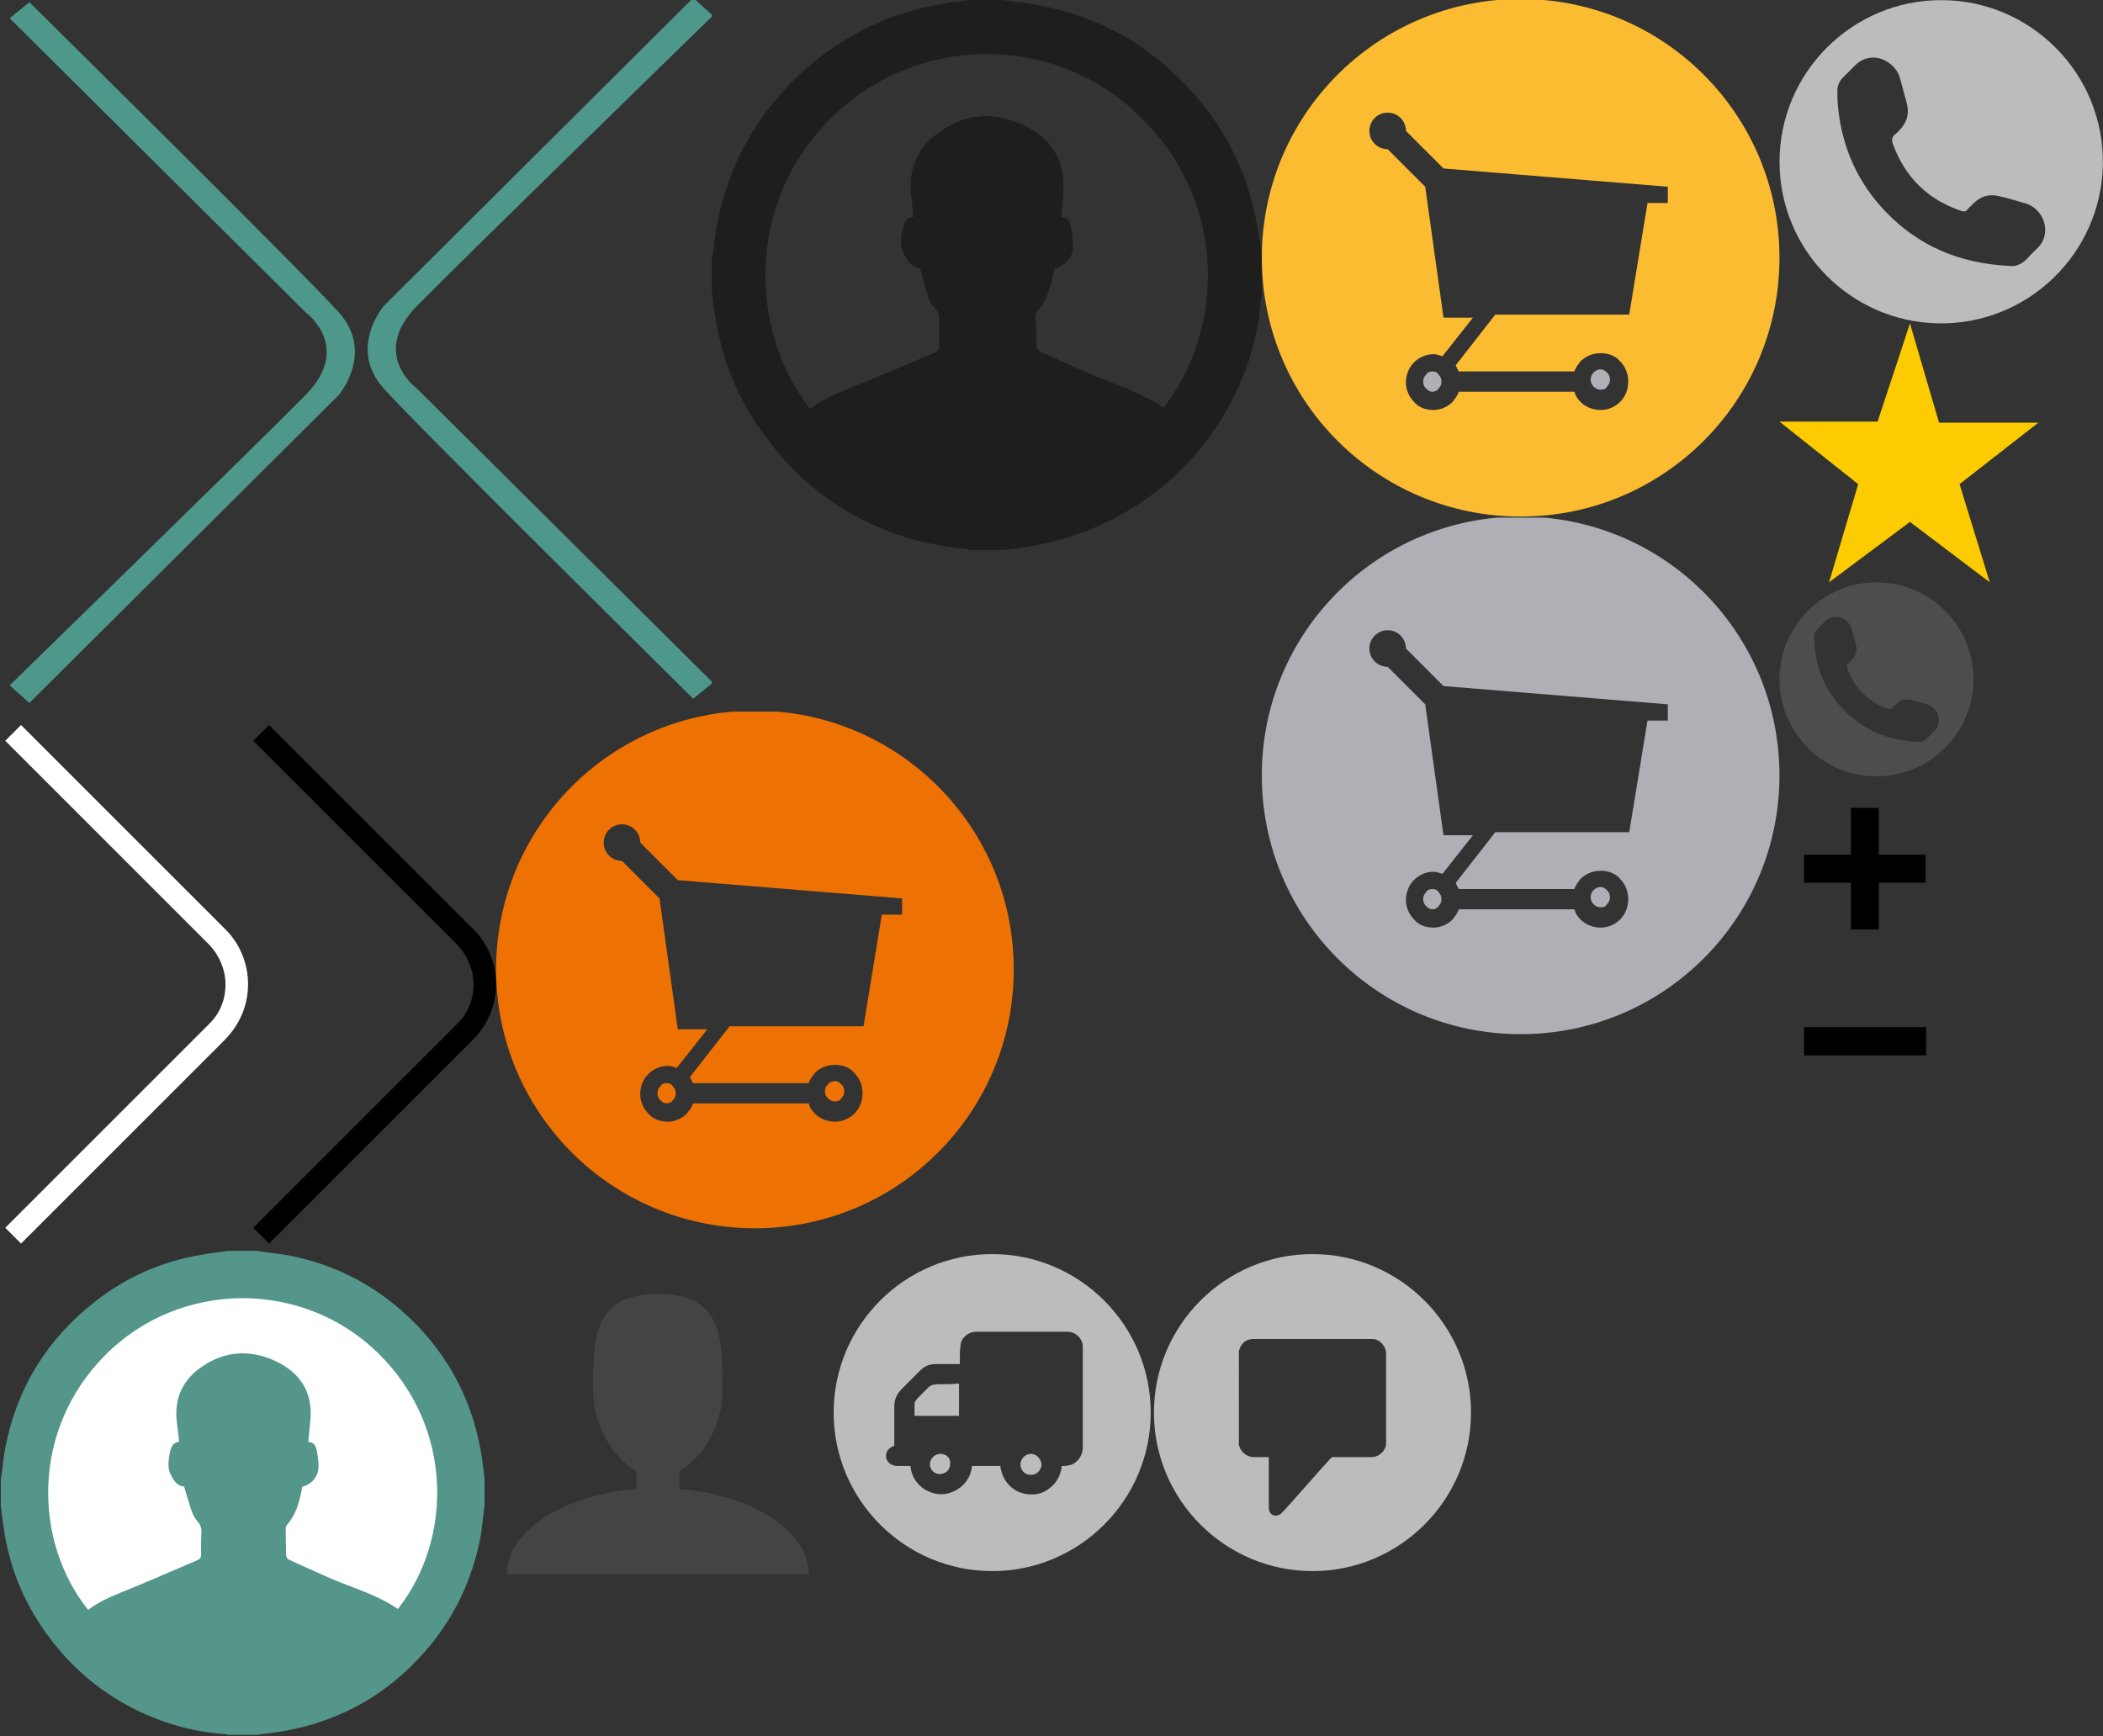 <svg width="195" height="161" viewBox="0 0 195 161" xmlns="http://www.w3.org/2000/svg" xmlns:xlink="http://www.w3.org/1999/xlink"><rect x="0" y="0" width="195" height="161" fill="#333333" stroke="none"/><svg width="45" height="45" viewBox="0 0 346 347" y="116"><title>Untitled 8</title><g fill="none"><path d="M162.9 0h20.3c1.3.2 2.6.5 3.9.7 6.3.9 12.8 1.4 19 2.6 30.7 6 57.9 19.3 81.3 40.1 30.1 26.8 48.9 60.1 55.9 99.9 1.2 6.5 1.8 13.1 2.7 19.7v19.6c-.2 1.2-.5 2.4-.6 3.6-.8 6.2-1.2 12.6-2.4 18.7-5.9 30.7-19 58.1-39.6 81.6-26.9 30.7-60.6 49.8-100.8 56.9-6.4 1.1-12.9 1.8-19.3 2.7H163c-1.2-.2-2.4-.6-3.6-.6-14.4-1-28.5-4-42.2-8.7-33-11.5-60.2-31.2-81.4-58.9-17.2-22.5-28.4-47.6-33-75.6-1.1-6.5-1.8-13.1-2.7-19.7V163c.2-1.1.5-2.2.6-3.3.9-6.3 1.3-12.8 2.6-19 8.3-42.7 29.8-77.5 64-104.3 22.5-17.7 48-28.9 76.3-33.6 6.3-1.2 12.8-1.9 19.3-2.8z" fill="#549689"/><path d="M284 256.1c39-49.5 40.3-129.8-14.3-183.1-54.1-52.8-141.7-52.1-195 1.6-53.5 53.9-50.9 133.8-12.2 182.1 9.9-7.5 21.6-11.5 32.9-16.2 15.1-6.3 30.2-12.9 45.3-19.3 2-.9 2.7-2.1 2.6-4.2-.1-4.9-.1-9.7.2-14.6.2-3.5-.3-6.3-2.8-9-1.8-1.9-3.1-4.4-4-6.9-2-5.8-3.7-11.8-5.6-18-4.6-.1-7.1-3.8-9.2-7.8-2.8-5.2-2.1-10.6-1-16.1.8-3.9 1.9-7.5 6.7-8.1-.5-4.4-.9-8.6-1.5-12.8-2.3-16.3 2.8-29.8 16-39.6 16.9-12.5 35.5-14 54.3-5.3 17.1 7.9 26.6 21.6 25.1 41.3-.4 5.4-1.1 10.9-1.6 16.5 3.7.2 5.4 2.7 6 5.8.8 4.2 1.5 8.6 1.3 12.9-.3 6.5-5.4 12-11.6 13.4-.2.8-.3 1.7-.5 2.6-1.7 9-4.2 17.7-10.5 24.8-.6.7-.8 1.9-.8 2.9 0 6.3.1 12.6.3 18.9 0 1 1 2.5 1.9 2.9 9.7 4.5 19.4 8.8 29.1 13.1 16.4 7.1 33.9 11.9 48.9 22.2z" fill="#fff"/></g></svg><svg width="51" height="51" viewBox="0 0 51 51" x="66"><path fill="#1E1E1C" d="M50.6 21.1c-1-5.9-3.8-10.8-8.2-14.7-3.4-3.1-7.4-5-12-5.9-.9-.2-1.9-.3-2.8-.4-.2 0-.4-.1-.6-.1h-3c-.9.1-1.9.2-2.8.4-4.2.7-7.9 2.4-11.3 5-5 4-8.2 9.1-9.4 15.4-.2.9-.3 1.9-.4 2.8 0 .1-.1.2-.1.4v2.9c.1 1 .2 1.9.4 2.9.7 4.1 2.3 7.8 4.9 11.1 3.1 4.1 7.1 7 12 8.7 2 .7 4.1 1.1 6.2 1.3.2 0 .4.1.5.1h3c1-.1 1.9-.2 2.9-.4 5.9-1.1 10.9-3.9 14.9-8.4 3-3.5 5-7.5 5.8-12 .2-.9.2-1.8.4-2.8 0-.2.1-.4.1-.5V24c-.2-1-.3-1.9-.5-2.9zm-8.7 16.7c-2.2-1.5-4.8-2.2-7.2-3.3-1.4-.6-2.9-1.3-4.3-1.9-.1-.1-.3-.3-.3-.4 0-.9 0-1.9-.1-2.8 0-.1 0-.3.1-.4.9-1 1.3-2.3 1.6-3.7 0-.1.1-.3.1-.4.9-.2 1.7-1 1.7-2 0-.6-.1-1.3-.2-1.9-.1-.5-.3-.8-.9-.9.1-.8.2-1.6.2-2.4.2-2.9-1.2-4.9-3.7-6.1-2.8-1.3-5.5-1.1-8 .8-1.9 1.4-2.7 3.4-2.4 5.8.1.6.1 1.2.2 1.9-.7.1-.9.6-1 1.2-.2.8-.3 1.6.2 2.4.3.6.7 1.1 1.4 1.2.3.9.5 1.8.8 2.7.1.4.3.7.6 1 .4.4.4.8.4 1.3v2.2c0 .3-.1.5-.4.6-2.2.9-4.4 1.9-6.7 2.8-1.7.7-3.4 1.3-4.9 2.4-5.6-7.2-6-19 1.9-26.9 7.9-7.9 20.8-8 28.7-.2 8.1 7.8 7.9 19.7 2.2 27z"/></svg><svg width="23" height="50" viewBox="0 0 33 70" y="66"><title>Untitled 9</title><path d="M2.8 69.9L.7 67.8l27.2-27.2c1.4-1.4 2.1-3.2 2.1-5.2 0-1.9-.8-3.8-2.1-5.2L.7 3 2.8.9 30 28.1c1.9 1.9 3 4.5 3 7.3s-1.1 5.3-3 7.3L2.8 69.9z" fill="#fff"/></svg><svg width="23" height="50" viewBox="0 0 33 70" x="23" y="66"><title>Untitled 9</title><path d="M2.8 69.9L.7 67.8l27.2-27.2c1.4-1.4 2.1-3.2 2.1-5.2 0-1.9-.8-3.8-2.1-5.2L.7 3 2.8.9 30 28.1c1.9 1.9 3 4.5 3 7.3s-1.1 5.3-3 7.3L2.8 69.9z"/></svg><svg width="48" height="48" viewBox="0 0 51 51" x="46" y="66"><title>Untitled 5</title><g fill="#EE7203" fill-rule="evenodd"><path d="M16.8 36.6c-.3 0-.5.1-.6.3-.2.2-.3.4-.3.7 0 .3.1.5.3.7.2.2.4.3.6.3.2 0 .5-.1.6-.3.2-.2.3-.4.3-.7 0-.3-.1-.5-.3-.7-.1-.2-.3-.3-.6-.3zm16.6 1.8c.3 0 .5-.1.6-.3.2-.2.3-.4.3-.7 0-.3-.1-.5-.3-.7-.2-.2-.4-.3-.6-.3-.3 0-.5.1-.7.3-.2.2-.3.4-.3.7 0 .3.1.5.3.7.2.2.4.3.7.3z"/><path d="M25.5-.1C11.4-.1 0 11.3 0 25.4s11.4 25.5 25.5 25.5S51 39.5 51 25.4 39.6-.1 25.5-.1zM39.8 20H38l-1.8 11H23l-3.9 5 .3.6h11.4c.1-.4.4-.7.6-1 .5-.5 1.2-.8 2-.8s1.5.3 1.9.8c.5.5.8 1.2.8 2s-.3 1.5-.8 2-1.2.8-1.9.8c-.8 0-1.5-.3-2-.8-.3-.3-.5-.6-.6-1H19.4c-.1.4-.4.7-.6 1-.5.5-1.2.8-1.9.8-.8 0-1.5-.3-1.9-.8-.5-.5-.8-1.2-.8-1.9 0-.8.3-1.5.8-2s1.2-.8 1.9-.8c.3 0 .6.1.9.2l3-3.8h-2.9l-1.8-12.9-3.7-3.7c-1 0-1.8-.8-1.8-1.8s.8-1.8 1.8-1.8 1.8.8 1.8 1.8l3.7 3.7L40 18.4V20h-.2z"/></g></svg><svg width="48" height="48" viewBox="0 0 51 51" x="117"><title>Untitled 5</title><g fill="none" fill-rule="evenodd"><path d="M16.8 36.6c-.3 0-.5.1-.6.3-.2.2-.3.4-.3.7 0 .3.1.5.3.7.2.2.4.3.6.3.2 0 .5-.1.6-.3.2-.2.3-.4.3-.7 0-.3-.1-.5-.3-.7-.1-.2-.3-.3-.6-.3zm16.6 1.8c.3 0 .5-.1.6-.3.2-.2.3-.4.3-.7 0-.3-.1-.5-.3-.7-.2-.2-.4-.3-.6-.3-.3 0-.5.1-.7.3-.2.2-.3.4-.3.7 0 .3.1.5.3.7.2.2.4.3.7.3z" fill="#b0afb5"/><path d="M25.5-.1C11.4-.1 0 11.3 0 25.4s11.4 25.5 25.5 25.5S51 39.5 51 25.4 39.6-.1 25.5-.1zM39.8 20H38l-1.8 11H23l-3.9 5 .3.6h11.4c.1-.4.4-.7.6-1 .5-.5 1.2-.8 2-.8s1.5.3 1.9.8c.5.5.8 1.2.8 2s-.3 1.5-.8 2-1.2.8-1.9.8c-.8 0-1.5-.3-2-.8-.3-.3-.5-.6-.6-1H19.4c-.1.4-.4.7-.6 1-.5.5-1.2.8-1.9.8-.8 0-1.5-.3-1.9-.8-.5-.5-.8-1.2-.8-1.9 0-.8.3-1.5.8-2s1.2-.8 1.9-.8c.3 0 .6.1.9.2l3-3.8h-2.9l-1.8-12.9-3.7-3.7c-1 0-1.8-.8-1.8-1.8s.8-1.8 1.8-1.8 1.8.8 1.8 1.8l3.7 3.7L40 18.4V20h-.2z" fill="#FBBC31"/></g></svg><svg width="48" height="48" viewBox="0 0 51 51" x="117" y="48"><title>Untitled 5</title><g fill="#b0afb5" fill-rule="evenodd"><path d="M16.8 36.6c-.3 0-.5.1-.6.3-.2.2-.3.4-.3.7 0 .3.1.5.3.7.2.2.4.3.6.3.2 0 .5-.1.6-.3.2-.2.3-.4.3-.7 0-.3-.1-.5-.3-.7-.1-.2-.3-.3-.6-.3zm16.6 1.8c.3 0 .5-.1.6-.3.2-.2.3-.4.3-.7 0-.3-.1-.5-.3-.7-.2-.2-.4-.3-.6-.3-.3 0-.5.1-.7.3-.2.2-.3.4-.3.7 0 .3.1.5.3.7.2.2.4.3.7.3z"/><path d="M25.5-.1C11.4-.1 0 11.3 0 25.4s11.4 25.5 25.5 25.5S51 39.5 51 25.4 39.6-.1 25.5-.1zM39.8 20H38l-1.8 11H23l-3.9 5 .3.6h11.4c.1-.4.4-.7.6-1 .5-.5 1.2-.8 2-.8s1.5.3 1.9.8c.5.5.8 1.2.8 2s-.3 1.5-.8 2-1.2.8-1.9.8c-.8 0-1.5-.3-2-.8-.3-.3-.5-.6-.6-1H19.4c-.1.4-.4.7-.6 1-.5.5-1.2.8-1.9.8-.8 0-1.5-.3-1.9-.8-.5-.5-.8-1.2-.8-1.9 0-.8.3-1.5.8-2s1.2-.8 1.9-.8c.3 0 .6.1.9.2l3-3.8h-2.9l-1.8-12.9-3.7-3.7c-1 0-1.8-.8-1.8-1.8s.8-1.8 1.8-1.8 1.8.8 1.8 1.8l3.7 3.7L40 18.4V20h-.2z"/></g></svg><svg width="30" height="30" viewBox="0 0 40 40" x="107" y="116"><title>Untitled 7</title><path d="M19.6.4C8.8.4 0 9.2 0 20s8.8 19.6 19.6 19.6S39.2 30.8 39.2 20 30.4.4 19.6.4zm7.3 25.1h-4.6c-.2 0-.3 0-.5.2-1.9 2.1-3.8 4.3-5.7 6.4l-.3.3c-.3.3-.6.4-1 .3-.4-.1-.6-.5-.6-1v-6.2h-1.9c-.7 0-1.4-.5-1.7-1.2 0-.1-.1-.2-.1-.2V12.4c0-.1.1-.2.1-.3.3-.8.9-1.2 1.7-1.2H27c.9 0 1.7.9 1.7 1.8v10.9c.1 1-.8 1.9-1.8 1.9z" fill="#BDBCBC"/></svg><svg width="16" height="16" viewBox="0 0 14 14" x="165" y="88"><title>Slice 1</title><path d="M11.9 6.34H2v2.3h9.9v-2.3z"/></svg><svg width="16" height="16" viewBox="0 0 14 14" x="165" y="72"><title>Slice 1</title><path d="M2 6.356h3.798V2.558h2.268v3.798h3.798v2.268H8.066v3.798H5.798V8.624H2V6.356z"/></svg><svg width="30" height="30" viewBox="0 0 40 40" x="77" y="116"><title>Untitled 6</title><path d="M13.2 16.5c-.4 0-.8.1-1.1.4l-1.4 1.4c-.1.2-.3.4-.3.5v1.6h5.5v-4c-.9.1-1.8.1-2.7.1zm.4 8.6c-.7 0-1.3.6-1.3 1.3 0 .7.6 1.2 1.2 1.2.7 0 1.3-.5 1.3-1.2.1-.8-.5-1.3-1.2-1.3zM20 .4C9.2.4.4 9.2.4 20S9.2 39.6 20 39.6 39.6 30.8 39.6 20 30.8.4 20 .4zm9.9 26c-.2.1-.5.1-.8.2h-.5c-.1 1.2-.7 2.2-1.7 2.9-.7.5-1.6.7-2.4.6-1.6-.1-3.2-1.3-3.5-3.5h-3.5c-.1 1.1-.6 2-1.5 2.7-.7.5-1.5.8-2.3.8-1.5 0-3.6-1.1-3.8-3.5H8.3c-.8 0-1.3-.5-1.4-1-.1-.7.2-1.2 1-1.5v-4.9c0-.8.3-1.5.9-2.1l2.3-2.3c.6-.6 1.2-.8 2-.8H16v-.7c0-.6 0-1.1.1-1.7.1-.9 1-1.6 1.9-1.6h11.3c1 0 1.9.8 1.9 1.9v12.6c-.1.8-.5 1.5-1.3 1.9zm-5.1-1.3c-.7 0-1.3.6-1.3 1.3 0 .7.5 1.3 1.3 1.3.7 0 1.3-.6 1.3-1.3-.1-.8-.7-1.3-1.3-1.3z" fill="#BDBCBC"/></svg><svg width="33" height="66" viewBox="0 0 33 66" x="33"><title>Untitled 4</title><path d="M33.102 63.31L5.658 36.032s-4.39-3.19 0-7.657c4.39-4.468 27.444-26.93 27.444-26.93l-1.824-1.64-28.695 28.57s-3.35 3.926 0 7.657c3.352 3.73 28.695 28.764 28.695 28.764l1.824-1.486z" fill="#4E988B"/></svg><svg width="33" height="66" viewBox="0 0 33 66"><title>Untitled 4</title><path d="M.898 1.69l27.444 27.278s4.39 3.19 0 7.657C23.952 41.093.898 63.555.898 63.555l1.824 1.64 28.695-28.57s3.35-3.926 0-7.657C28.065 25.238 2.722.204 2.722.204L.898 1.69z" fill="#4E988B"/></svg><svg width="24" height="24" viewBox="0 0 24 24" x="165" y="30"><path fill="#FCCC00" d="M12.1 0l-3 9.1H0l7.3 5.8L4.6 24l7.5-5.6 7.4 5.6-2.8-9.1L24 9.2h-9.2z"/></svg><svg width="30" height="30" viewBox="0 0 448 448" x="165"><title>Slice 1</title><path d="M223.8.2C100.4.2-.3 101 .1 224.7c.4 122.5 99 220.6 219 223.1 125 2.6 226.4-97.3 228.7-219.5C450.2 102 347.7-.1 223.8.2zm141.3 332.4c-1.4 3.3-3.6 6.4-6 9-4.3 4.8-9.5 9-13.6 13.9-8.1 9.6-18 13.9-25.5 12.9-70.9-3.4-127.5-27.7-173.3-75.6-37.6-39.3-59-86.5-65.2-140.5-1-8.7-1.4-17.6-1.3-26.4 0-7 2.5-13.3 7.6-18.4 5.7-5.6 11.3-11.3 17-17 11.7-11.6 28.2-14.2 42.7-6 9.6 5.4 16.6 13.3 19.5 24.2 3.2 11.7 6.5 23.4 9.5 35.2 3.3 13.3.2 25-9.1 35.1-2 2.2-4 4.6-6.4 6.3-5.9 4.2-5.9 9-3.5 15.4 17 45.3 48.2 75.8 94 91.3 3.8 1.3 6.5 1.1 9.2-2.2 2.7-3.3 6-6.2 9.1-9.2 9.4-9 20.8-12 33.2-9.2 12.8 2.9 25.4 6.6 38 10.4 21.2 6.5 32.7 30.7 24.1 50.8z" fill="#BDBCBC"/></svg><svg width="18" height="18" viewBox="0 0 448 448" x="165" y="54"><title>Slice 1</title><path d="M223.8.2C100.4.2-.3 101 .1 224.7c.4 122.5 99 220.6 219 223.1 125 2.6 226.4-97.3 228.7-219.5C450.2 102 347.7-.1 223.8.2zm141.3 332.4c-1.4 3.3-3.6 6.4-6 9-4.3 4.8-9.5 9-13.6 13.9-8.1 9.6-18 13.9-25.5 12.9-70.9-3.4-127.5-27.7-173.3-75.6-37.6-39.3-59-86.5-65.2-140.5-1-8.7-1.4-17.6-1.3-26.4 0-7 2.5-13.3 7.6-18.4 5.7-5.6 11.3-11.3 17-17 11.7-11.6 28.2-14.2 42.7-6 9.6 5.4 16.6 13.3 19.5 24.2 3.2 11.7 6.5 23.4 9.5 35.2 3.3 13.3.2 25-9.1 35.1-2 2.2-4 4.6-6.4 6.3-5.9 4.2-5.9 9-3.5 15.4 17 45.3 48.2 75.8 94 91.3 3.8 1.3 6.5 1.1 9.2-2.2 2.7-3.3 6-6.2 9.1-9.2 9.4-9 20.8-12 33.2-9.2 12.8 2.9 25.4 6.6 38 10.4 21.2 6.5 32.7 30.7 24.1 50.8z" fill="#4D4D4D"/></svg><svg width="32" height="32" viewBox="0 0 32 32" x="45" y="116"><path fill="#444" d="M18 22.082v-1.649c2.203-1.241 4-4.337 4-7.432 0-4.971 0-9-6-9s-6 4.029-6 9c0 3.096 1.797 6.191 4 7.432v1.649C7.216 22.637 2 25.97 2 30h28c0-4.03-5.216-7.364-12-7.918z"/></svg></svg>